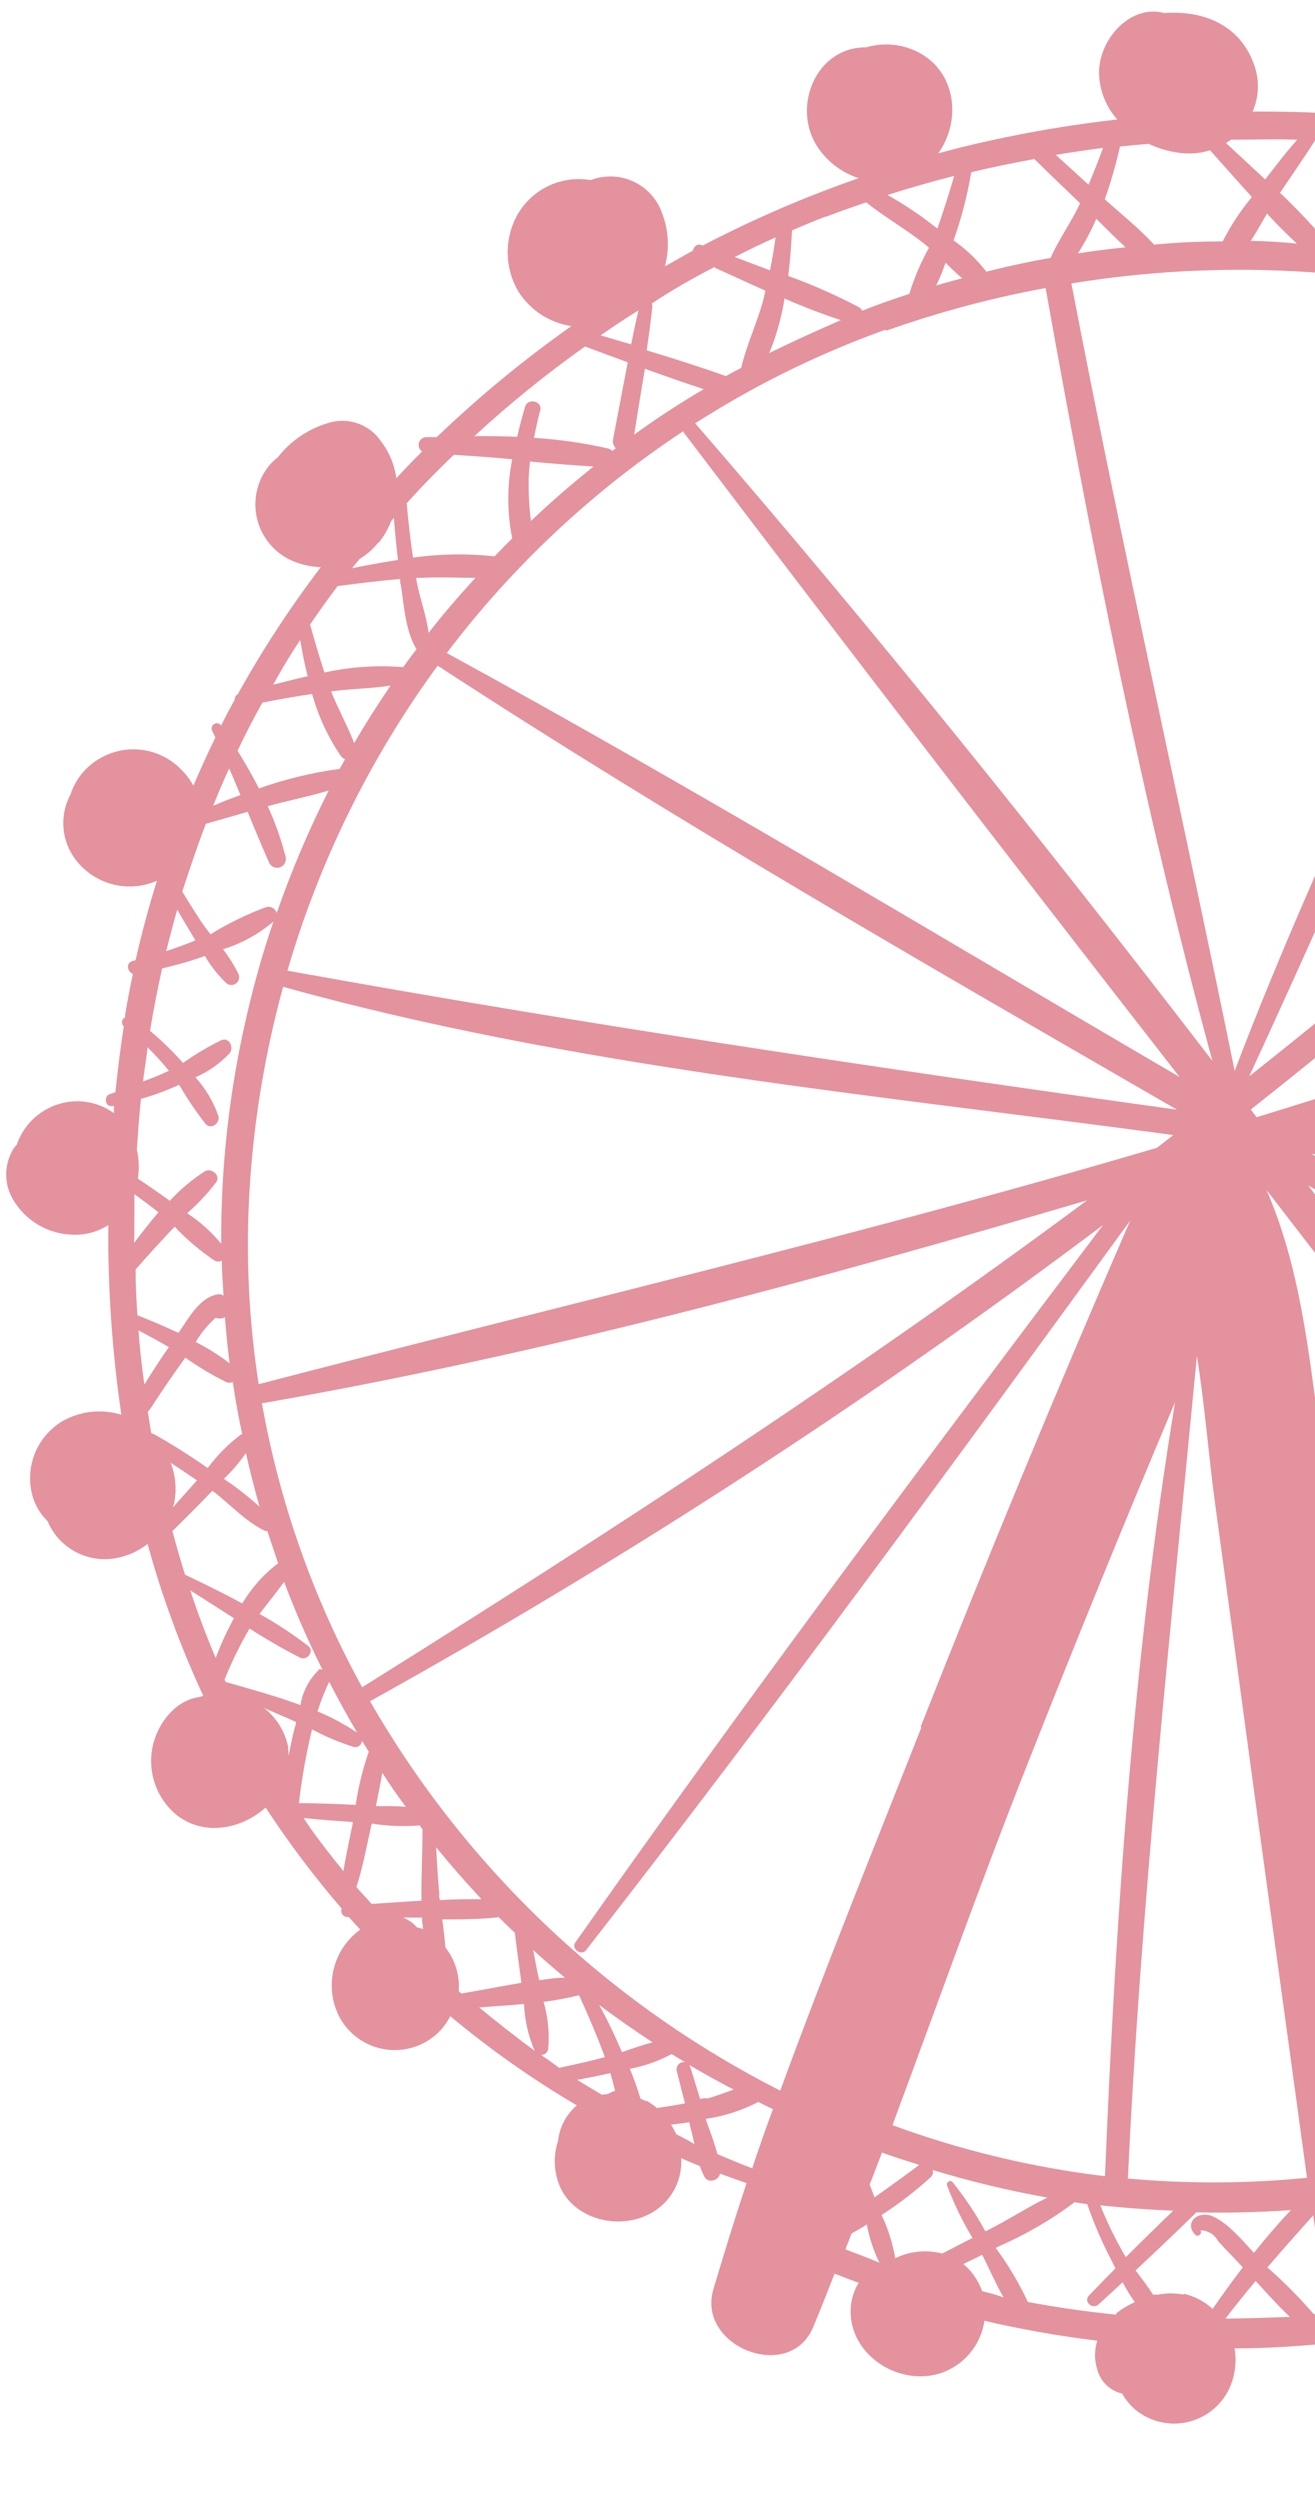 <svg width="100" height="190" viewBox="0 0 100 190" fill="none" xmlns="http://www.w3.org/2000/svg">
<path d="M180.865 120.214C180.895 119.505 180.777 118.797 180.517 118.135C180.257 117.474 179.861 116.875 179.356 116.376C178.85 115.876 178.245 115.489 177.58 115.237C176.915 114.985 176.204 114.876 175.495 114.915C174.376 115.009 173.311 115.433 172.435 116.134C172.255 116.2 172.081 116.282 171.914 116.378C171.701 116.5 171.499 116.642 171.312 116.801C173.072 111.159 174.498 105.419 175.584 99.61C177.35 102.512 181.849 103.316 184.331 100.797C186.813 98.277 186.308 93.709 183.053 92.091C182.216 91.695 181.287 91.535 180.365 91.626C179.444 91.718 178.564 92.059 177.822 92.612C177.543 92.829 177.284 93.071 177.049 93.335C176.893 93.403 176.741 93.479 176.593 93.563C177.241 89.255 177.629 84.912 177.757 80.558C177.87 80.468 178.001 80.379 178.115 80.281C178.578 79.891 178.253 79.306 177.781 79.151V78.81C178.214 79.377 178.743 79.863 179.343 80.249C179.932 80.603 180.587 80.831 181.268 80.919C181.949 81.008 182.641 80.954 183.301 80.763C183.96 80.571 184.573 80.245 185.1 79.806C185.628 79.366 186.058 78.823 186.365 78.209C187.521 75.77 186.829 72.413 184.225 71.178C183.465 70.823 182.629 70.662 181.791 70.708C180.953 70.755 180.14 71.009 179.425 71.446C178.974 71.726 178.577 72.084 178.253 72.503C178.174 72.564 178.1 72.632 178.033 72.706C177.897 72.843 177.772 72.989 177.659 73.145C177.381 67.428 176.453 61.762 174.892 56.255C175.33 56.599 175.819 56.873 176.341 57.068C177.42 57.51 178.621 57.559 179.732 57.205C180.844 56.851 181.795 56.118 182.419 55.133C182.921 54.304 183.182 53.352 183.173 52.383C183.164 51.414 182.886 50.467 182.37 49.647C181.977 49.032 181.443 48.521 180.811 48.157C180.18 47.792 179.47 47.584 178.741 47.55C178.091 47.354 177.398 47.354 176.748 47.55C175.896 47.792 175.123 48.254 174.506 48.888C173.889 49.523 173.45 50.309 173.233 51.167C172.12 48.232 170.779 45.389 169.221 42.665C168.546 41.494 167.813 40.373 167.057 39.275C168.093 39.502 169.174 39.38 170.133 38.926C171.091 38.474 171.872 37.716 172.354 36.772C172.662 36.142 172.837 35.456 172.868 34.756C172.899 34.056 172.785 33.358 172.534 32.703C172.283 32.049 171.899 31.453 171.408 30.954C170.916 30.454 170.327 30.061 169.677 29.798C169.021 29.577 168.326 29.499 167.638 29.57C166.95 29.64 166.285 29.858 165.688 30.208C165.092 30.558 164.577 31.032 164.18 31.598C163.783 32.164 163.513 32.809 163.387 33.488C163.285 33.75 163.211 34.023 163.167 34.301C160.216 31.015 156.903 28.073 153.289 25.531C154.104 25.191 154.814 24.642 155.347 23.94C155.88 23.238 156.217 22.407 156.324 21.532C156.413 20.657 156.242 19.776 155.834 18.998C155.427 18.219 154.799 17.577 154.03 17.151C153.202 16.691 152.247 16.513 151.309 16.643C150.371 16.774 149.501 17.206 148.831 17.874C148.757 17.947 148.692 18.045 148.619 18.134C148.123 18.381 147.687 18.735 147.345 19.171C147.003 19.607 146.763 20.113 146.642 20.654C146.604 20.874 146.583 21.097 146.577 21.32C143.206 19.453 139.719 17.803 136.137 16.379C137.153 15.699 137.892 14.678 138.22 13.501C138.43 12.778 138.469 12.015 138.335 11.274C138.2 10.532 137.896 9.832 137.445 9.228C136.994 8.624 136.409 8.133 135.736 7.793C135.063 7.452 134.32 7.272 133.566 7.267C132.878 7.297 132.202 7.465 131.58 7.761C130.958 8.057 130.402 8.475 129.945 8.99C129.678 9.296 129.451 9.635 129.27 9.998L128.806 10.445C128.408 10.835 128.123 11.324 127.979 11.862C127.836 12.399 127.841 12.966 127.992 13.501C127.61 13.379 127.219 13.241 126.829 13.127C122.361 11.766 117.808 10.699 113.2 9.933C113.427 9.785 113.642 9.619 113.843 9.437C114.388 8.934 114.806 8.307 115.061 7.611C115.316 6.914 115.401 6.166 115.31 5.43C115.218 4.694 114.953 3.99 114.535 3.376C114.117 2.763 113.559 2.258 112.907 1.903C111.901 1.401 110.759 1.238 109.652 1.439C109.311 1.309 108.944 1.261 108.581 1.3C108.217 1.338 107.868 1.461 107.561 1.659C106.454 2.407 105.68 3.555 105.401 4.861C105.122 6.167 105.359 7.53 106.064 8.665C106.137 8.787 106.227 8.893 106.308 9.006C102.637 8.636 98.948 8.459 95.258 8.478C95.738 7.376 95.787 6.136 95.397 4.999C94.339 1.87 91.475 0.773 88.529 0.992C85.975 0.285 83.46 3.024 83.582 5.731C83.649 6.972 84.137 8.153 84.966 9.08C81.685 9.451 78.426 9.994 75.201 10.705C73.908 10.982 72.622 11.307 71.345 11.656C73.07 9.283 72.777 5.633 69.994 4.056C69.371 3.709 68.683 3.489 67.973 3.411C67.263 3.333 66.545 3.398 65.861 3.601H65.714C62.053 3.683 60.295 8.023 62.044 10.965C62.783 12.188 63.939 13.103 65.299 13.542C61.224 14.956 57.259 16.668 53.436 18.663L53.322 18.622C53.005 18.5 52.752 18.76 52.687 19.053C51.971 19.435 51.272 19.866 50.564 20.239C50.919 18.922 50.851 17.525 50.368 16.249C50.189 15.716 49.904 15.226 49.531 14.806C49.157 14.387 48.702 14.047 48.194 13.808C47.685 13.569 47.133 13.435 46.572 13.414C46.01 13.394 45.45 13.487 44.925 13.688C43.824 13.499 42.692 13.657 41.686 14.141C40.68 14.625 39.849 15.41 39.311 16.387C38.829 17.28 38.587 18.282 38.609 19.296C38.63 20.311 38.914 21.302 39.433 22.174C39.877 22.871 40.465 23.465 41.159 23.915C41.852 24.365 42.634 24.661 43.452 24.783C39.834 27.335 36.412 30.155 33.216 33.22H32.403C32.277 33.225 32.156 33.27 32.057 33.348C31.959 33.426 31.888 33.534 31.854 33.655C31.821 33.776 31.827 33.905 31.871 34.022C31.916 34.14 31.996 34.24 32.101 34.309C31.434 34.976 30.783 35.65 30.14 36.341C30.001 35.324 29.6 34.361 28.977 33.545C28.564 32.93 27.967 32.461 27.272 32.203C26.578 31.944 25.819 31.911 25.104 32.106C23.526 32.537 22.13 33.467 21.125 34.756C20.862 34.957 20.624 35.189 20.417 35.447C19.992 35.989 19.692 36.619 19.538 37.29C19.384 37.962 19.38 38.659 19.527 39.332C19.674 40.005 19.968 40.637 20.387 41.184C20.807 41.73 21.342 42.178 21.955 42.494C22.715 42.871 23.548 43.079 24.396 43.104C22.062 46.167 19.952 49.394 18.082 52.76C18.008 52.798 17.947 52.856 17.907 52.929C17.866 53.001 17.848 53.084 17.854 53.166C17.488 53.825 17.138 54.491 16.796 55.166V55.109C16.734 55.035 16.647 54.987 16.552 54.972C16.457 54.957 16.36 54.978 16.278 55.029C16.197 55.081 16.137 55.16 16.109 55.252C16.082 55.345 16.089 55.444 16.129 55.531C16.219 55.702 16.292 55.881 16.381 56.052C15.787 57.255 15.234 58.49 14.705 59.709C14.409 59.172 14.024 58.688 13.566 58.279C12.779 57.557 11.784 57.103 10.722 56.982C9.661 56.86 8.588 57.078 7.659 57.604C6.568 58.202 5.748 59.194 5.364 60.376C4.972 61.099 4.782 61.916 4.815 62.738C4.848 63.561 5.102 64.359 5.551 65.049C6.22 66.068 7.229 66.817 8.399 67.162C9.569 67.508 10.823 67.427 11.939 66.935C11.312 68.918 10.775 70.934 10.311 72.974L10.108 73.031C9.547 73.161 9.669 73.844 10.108 74.015C9.888 75.055 9.685 76.095 9.514 77.144V77.323C9.452 77.351 9.399 77.394 9.358 77.449C9.318 77.503 9.292 77.567 9.282 77.634C9.272 77.701 9.279 77.769 9.303 77.832C9.326 77.896 9.365 77.953 9.416 77.997C9.156 79.623 8.953 81.33 8.774 83.012L8.359 83.15C7.878 83.305 7.976 84.134 8.513 84.061H8.668C8.668 84.248 8.668 84.427 8.668 84.606C7.867 84.025 6.907 83.707 5.918 83.695C4.893 83.691 3.892 84.009 3.059 84.604C2.225 85.199 1.599 86.041 1.271 87.011C1.092 87.188 0.948 87.398 0.848 87.629C0.581 88.177 0.452 88.782 0.473 89.392C0.494 90.001 0.665 90.596 0.97 91.124C1.438 91.941 2.112 92.62 2.924 93.097C3.736 93.573 4.659 93.829 5.6 93.839C6.533 93.865 7.451 93.61 8.236 93.107C8.196 97.929 8.528 102.747 9.229 107.518C8.494 107.293 7.72 107.218 6.955 107.299C6.191 107.38 5.45 107.615 4.778 107.99C3.822 108.553 3.077 109.416 2.659 110.444C2.242 111.472 2.174 112.609 2.468 113.679C2.671 114.41 3.067 115.072 3.615 115.598C4.026 116.586 4.762 117.404 5.701 117.918C6.64 118.433 7.727 118.612 8.782 118.426C9.671 118.27 10.509 117.899 11.223 117.345C12.312 121.304 13.73 125.164 15.462 128.887L15.136 128.976C13.371 129.237 12.093 130.854 11.654 132.528C11.424 133.44 11.439 134.395 11.697 135.299C11.956 136.202 12.449 137.022 13.127 137.673C15.21 139.632 18.285 139.104 20.197 137.373C21.957 140.056 23.889 142.622 25.983 145.054C25.955 145.125 25.945 145.202 25.954 145.278C25.962 145.354 25.99 145.427 26.033 145.49C26.076 145.554 26.134 145.605 26.202 145.641C26.27 145.677 26.345 145.696 26.422 145.696H26.528C26.813 146.021 27.105 146.33 27.398 146.647C26.393 147.372 25.678 148.43 25.38 149.633C25.082 150.835 25.221 152.104 25.771 153.214C26.121 153.896 26.631 154.484 27.256 154.927C27.882 155.371 28.605 155.657 29.365 155.763C30.125 155.868 30.899 155.789 31.622 155.532C32.344 155.275 32.995 154.848 33.517 154.287C33.802 153.967 34.046 153.612 34.241 153.231C37.26 155.748 40.479 158.015 43.867 160.009C43.062 160.688 42.551 161.653 42.443 162.7C42.106 163.713 42.106 164.808 42.443 165.821C43.428 168.78 47.374 169.657 49.823 168.007C50.474 167.576 51 166.98 51.347 166.281C51.694 165.582 51.85 164.803 51.8 164.025C52.272 164.22 52.744 164.431 53.216 164.618C53.317 164.895 53.434 165.167 53.566 165.431C53.835 165.967 54.664 165.723 54.754 165.195C55.421 165.439 56.088 165.683 56.772 165.918C55.877 168.609 55.063 171.259 54.249 173.99C52.964 178.346 60.043 181.142 61.841 176.859C62.403 175.51 62.94 174.152 63.468 172.795C64.079 173.039 64.689 173.266 65.299 173.494C64.926 174.093 64.716 174.78 64.689 175.485C64.543 178.948 68.326 181.394 71.524 180.362C72.396 180.074 73.171 179.549 73.76 178.845C74.349 178.142 74.73 177.288 74.86 176.379C77.691 177.039 80.557 177.544 83.444 177.891C83.215 178.605 83.215 179.372 83.444 180.086C83.563 180.533 83.802 180.939 84.134 181.261C84.467 181.583 84.881 181.809 85.332 181.914C85.583 182.352 85.901 182.747 86.276 183.085C86.879 183.599 87.604 183.95 88.382 184.104C89.159 184.258 89.963 184.211 90.718 183.966C91.472 183.722 92.15 183.288 92.689 182.707C93.228 182.126 93.608 181.416 93.794 180.646C93.977 179.938 94.008 179.198 93.883 178.476C96.324 178.476 98.765 178.322 101.206 178.07L102.191 185.296C102.948 190.782 111.654 190.498 110.889 184.938C110.718 183.727 110.556 182.5 110.385 181.289C110.902 181.873 111.549 182.328 112.274 182.617C112.998 182.906 113.781 183.022 114.559 182.955C115.61 182.853 116.592 182.386 117.335 181.637C118.078 180.887 118.535 179.901 118.627 178.85C118.71 178.102 118.616 177.345 118.353 176.639C118.09 175.933 117.666 175.299 117.114 174.786C121.787 173.332 126.314 171.446 130.637 169.153C130.637 169.292 130.637 169.422 130.637 169.552C130.738 170.642 131.182 171.672 131.905 172.494C132.629 173.316 133.595 173.888 134.665 174.128C135.681 174.362 136.743 174.293 137.721 173.93C138.698 173.568 139.548 172.927 140.165 172.088C140.841 171.108 141.156 169.925 141.056 168.739C140.957 167.553 140.449 166.439 139.62 165.585C139.229 165.173 138.769 164.832 138.261 164.577C141.897 162.082 145.314 159.282 148.473 156.205C148.487 156.391 148.514 156.576 148.554 156.758C148.656 157.451 148.916 158.11 149.314 158.687C149.712 159.263 150.237 159.741 150.848 160.083C151.523 160.487 152.284 160.728 153.069 160.786C153.854 160.844 154.641 160.718 155.369 160.418C156.096 160.118 156.743 159.652 157.258 159.057C157.773 158.463 158.142 157.756 158.334 156.994C159.01 153.946 156.707 150.719 153.591 150.686C153.9 150.321 154.225 149.963 154.526 149.581C156.491 147.13 158.314 144.568 159.986 141.908C160.357 143.279 161.227 144.462 162.427 145.224C166.967 147.915 172.289 142.363 169.669 137.909C169.137 137.007 168.362 136.271 167.433 135.785C166.504 135.3 165.458 135.084 164.412 135.162C164.198 135.181 163.986 135.217 163.778 135.268C166.154 130.681 168.204 125.934 169.913 121.06C170.149 122.363 170.824 123.547 171.826 124.414C172.828 125.282 174.096 125.782 175.421 125.831C178.521 125.839 180.702 123.1 180.865 120.214ZM172.63 103.528C171.29 104.367 170.009 105.298 168.798 106.315C168.082 103.95 167.285 101.593 166.585 99.252C166.682 98.594 166.772 97.944 166.861 97.285C166.916 97.389 167.007 97.468 167.117 97.507C167.227 97.546 167.348 97.543 167.455 97.496C168.434 97.041 169.368 96.497 170.246 95.871C171.141 97.496 172.061 99.122 173.013 100.748C173.059 100.826 173.12 100.895 173.192 100.951C173.045 101.813 172.818 102.666 172.63 103.528ZM166.072 102.552C166.398 104.178 166.772 105.803 167.219 107.429C166.406 107.998 165.592 108.559 164.778 109.12C165.259 106.958 165.722 104.771 166.072 102.552ZM163.135 115.305C163.33 116.622 163.542 117.93 163.761 119.239C163.063 119.48 162.351 119.681 161.63 119.841C162.167 118.345 162.679 116.841 163.135 115.305ZM141.263 146.744C127.577 127.765 113.713 108.786 99.481 90.092C108.204 95.12 116.94 100.127 125.69 105.113C136.267 111.119 146.845 118.247 158.025 123.084C157.146 125.099 156.202 127.066 155.153 128.968C151.518 135.606 146.827 141.61 141.263 146.744ZM153.892 140.933C153.639 140.933 153.395 140.933 153.143 140.933C152.134 140.933 151.133 140.843 150.141 140.754C151.247 139.364 152.297 137.942 153.273 136.487C153.574 137.954 153.78 139.439 153.892 140.933ZM147.96 146.387C147.097 146.322 146.243 146.232 145.389 146.127C146.316 145.173 147.225 144.195 148.115 143.192C148.041 144.241 147.984 145.314 147.96 146.387ZM141.719 152.401L139.677 151.906L139.172 151.792C140.192 150.974 141.19 150.12 142.167 149.232C142.061 150.296 141.922 151.353 141.719 152.401ZM127.586 103.633C118.294 98.361 109.01 93.048 99.734 87.694L164.095 96.724C164.363 96.766 164.637 96.711 164.868 96.57C163.919 105.084 161.851 113.435 158.717 121.409C149.026 114.663 137.846 109.485 127.586 103.633ZM85.771 165.569C86.756 144.639 89.026 123.896 91.019 103.056C91.629 106.819 91.906 110.672 92.403 114.273C93.487 122.271 94.572 130.269 95.657 138.267L99.392 165.512C94.864 165.96 90.303 165.979 85.771 165.569ZM89.164 168.072C87.968 169.21 86.788 170.373 85.617 171.543L85.535 171.413C84.823 170.189 84.201 168.915 83.672 167.601C85.505 167.801 87.336 167.937 89.164 168.007V168.072ZM67.846 161.57C71.215 152.54 74.428 143.444 77.968 134.495C81.651 125.143 85.448 115.831 89.359 106.559C86.17 125.961 84.835 145.785 84.03 165.39C78.502 164.73 73.07 163.426 67.846 161.505V161.57ZM69.872 164.561C68.749 165.396 67.626 166.208 66.503 166.999C66.381 166.674 66.251 166.357 66.137 166.032C66.446 165.219 66.764 164.407 67.073 163.594C68.001 163.943 68.936 164.22 69.872 164.52V164.561ZM27.561 128.269C23.842 121.521 21.259 114.209 19.913 106.624C19.964 106.633 20.016 106.633 20.067 106.624C41.223 102.934 62.077 97.302 82.671 91.222C64.884 104.422 46.341 116.476 27.545 128.229L27.561 128.269ZM27.146 131.675C26.2 131.042 25.195 130.503 24.144 130.066C24.392 129.297 24.688 128.545 25.031 127.814C25.698 129.106 26.39 130.383 27.13 131.634L27.146 131.675ZM19.742 114.517C18.891 113.741 17.983 113.032 17.024 112.395C17.646 111.799 18.207 111.143 18.7 110.436C19.001 111.761 19.343 113.127 19.726 114.476L19.742 114.517ZM19.677 105.243C18.93 100.439 18.69 95.571 18.961 90.718C19.26 85.402 20.122 80.133 21.532 74.998C43.452 81.102 66.674 83.216 89.229 86.264L87.984 87.231C65.364 93.904 42.468 99.252 19.66 105.202L19.677 105.243ZM17.472 103.617C16.659 103 15.793 102.456 14.884 101.991C15.291 101.307 15.799 100.688 16.39 100.154C16.458 100.179 16.529 100.196 16.601 100.203H16.78C16.896 100.206 17.01 100.172 17.105 100.106C17.187 101.203 17.301 102.382 17.455 103.552L17.472 103.617ZM51.971 32.838C64.42 49.24 77.032 65.594 89.701 81.85C71.182 71.04 52.793 59.904 33.973 49.63C38.97 43.036 45.05 37.336 51.955 32.773L51.971 32.838ZM40.328 35.081C41.955 35.227 43.525 35.358 45.128 35.455C43.501 36.772 41.874 38.154 40.377 39.6C40.26 38.697 40.2 37.788 40.197 36.878C40.189 36.211 40.246 35.61 40.311 35.016L40.328 35.081ZM59.685 22.702C61.093 23.312 62.516 23.865 63.949 24.328C62.093 25.141 60.271 25.953 58.497 26.839C59.051 25.49 59.445 24.079 59.669 22.637L59.685 22.702ZM67.374 25.141C71.328 23.736 75.387 22.649 79.514 21.889C83.029 41.567 86.943 61.335 92.199 80.631C79.473 64.066 66.455 47.867 52.866 32.171C53.932 31.489 55.023 30.838 56.121 30.204L56.211 30.156C59.774 28.141 63.504 26.433 67.358 25.051L67.374 25.141ZM120.124 24.897V24.938C114.534 34.52 109.929 44.802 105.283 54.873C101.263 63.594 97.309 72.405 93.891 81.387C89.823 61.424 85.316 41.559 81.475 21.54C94.425 19.432 107.697 20.555 120.108 24.807L120.124 24.897ZM95.055 18.394C95.519 17.703 95.934 16.948 96.349 16.232C97.089 17.045 97.846 17.785 98.619 18.516C97.42 18.392 96.227 18.321 95.039 18.305L95.055 18.394ZM105.69 19.207C106.674 18.183 107.602 17.102 108.643 16.119C109.435 17.489 110.249 18.844 111.084 20.183C109.278 19.711 107.48 19.37 105.673 19.118L105.69 19.207ZM123.639 23.856C120.858 22.794 118.023 21.879 115.145 21.117C116.601 20.305 118.033 19.394 119.465 18.516C119.652 18.394 119.856 18.281 120.051 18.167L120.678 19.077C121.569 20.519 122.587 21.879 123.721 23.141C123.649 23.227 123.603 23.33 123.585 23.441C123.568 23.551 123.581 23.664 123.623 23.767L123.639 23.856ZM130.71 29.489C130.71 29.57 130.775 29.66 130.816 29.749C130.872 29.858 130.964 29.944 131.076 29.993C131.076 30.27 131.337 30.554 131.638 30.424L132.085 30.253C136.362 32.596 140.4 35.348 144.144 38.471C128.527 53.757 112.123 68.221 94.998 81.801C99.14 72.86 103.07 63.83 107.293 54.922C111.922 45.168 117.122 35.61 121.646 25.783C121.688 25.685 121.713 25.58 121.719 25.474C124.804 26.591 127.815 27.903 130.735 29.4L130.71 29.489ZM124.412 24.149C124.542 24.149 124.665 24.068 124.787 24.027C124.84 24.07 124.897 24.108 124.957 24.141C125.039 24.178 125.128 24.197 125.218 24.194C125.307 24.191 125.395 24.167 125.474 24.125C125.553 24.082 125.621 24.022 125.673 23.948C125.724 23.875 125.758 23.791 125.771 23.702C126.853 23.352 127.911 22.962 128.969 22.556C128.965 22.624 128.965 22.691 128.969 22.759C129.213 23.978 129.416 25.246 129.693 26.482C127.984 25.555 126.211 24.775 124.396 24.06L124.412 24.149ZM134.803 29.075C136.088 28.587 137.382 28.116 138.684 27.66C138.882 29.149 139.179 30.624 139.571 32.074C138.058 31.025 136.43 30.009 134.803 29.075ZM48.228 33.033C48.489 31.367 48.757 29.701 49.042 28.026C50.534 28.568 52.026 29.085 53.517 29.579C51.687 30.643 49.921 31.806 48.228 33.033ZM32.59 48.102C32.435 46.81 31.939 45.51 31.695 44.242L31.646 43.916H32.085C33.42 43.843 34.795 43.916 36.154 43.916C34.917 45.274 33.721 46.639 32.59 48.102ZM31.67 49.338C31.337 49.793 30.987 50.24 30.661 50.703C28.656 50.544 26.638 50.681 24.673 51.11C24.274 49.907 23.916 48.671 23.582 47.46C24.25 46.477 24.949 45.51 25.673 44.542C27.252 44.339 28.831 44.136 30.425 44.006C30.425 44.152 30.425 44.298 30.482 44.445C30.735 46.087 30.824 47.915 31.67 49.338ZM25.389 52.516C26.804 52.345 28.277 52.329 29.701 52.101C28.733 53.532 27.805 54.979 26.935 56.482C26.422 55.149 25.714 53.881 25.177 52.548L25.389 52.516ZM33.281 50.59C51.573 62.513 70.596 73.413 89.506 84.337C66.886 81.192 44.306 77.835 21.857 73.771C24.288 65.439 28.153 57.595 33.281 50.59ZM95.12 84.321C112.757 70.371 129.599 55.446 145.568 39.617C146.235 40.202 146.886 40.795 147.529 41.405C153.808 47.232 158.751 54.347 162.02 62.261C161.877 62.126 161.697 62.037 161.502 62.005C161.308 61.973 161.109 62 160.93 62.083C139.422 70.487 117.632 78.098 95.56 84.914L95.12 84.321ZM153.184 43.868C155.172 44.201 157.176 44.429 159.189 44.55C159.189 44.55 159.189 44.591 159.189 44.607C158.92 46.517 158.554 48.444 158.375 50.37C156.772 48.102 155.036 45.93 153.176 43.868H153.184ZM167.35 74.486C167.031 71.777 166.523 69.094 165.828 66.456C167.366 67.797 168.928 69.243 170.539 70.585C169.376 71.853 168.318 73.186 167.35 74.486ZM167.594 76.112C168.343 77.786 169.191 79.414 170.132 80.989C170.539 81.688 170.946 82.484 171.394 83.272C170.198 84.126 168.953 84.979 167.846 85.898C167.947 82.66 167.846 79.419 167.545 76.193L167.594 76.112ZM165.722 80.647C165.78 85.318 165.568 89.989 165.088 94.635C164.948 94.546 164.789 94.491 164.624 94.473C143.249 91.498 121.817 88.734 100.401 85.825C121.046 79.382 141.464 72.213 161.654 64.318C161.878 64.236 162.072 64.088 162.21 63.893C162.348 63.699 162.423 63.467 162.427 63.229C164.539 68.797 165.654 74.693 165.722 80.647ZM164.909 63.521C163.856 60.368 162.493 57.327 160.84 54.442C163.232 55.255 165.633 56.068 168.041 56.807C167.032 58.831 166.145 60.953 165.21 62.863C165.153 63.042 165.031 63.278 164.909 63.521ZM159.14 125.969C159.362 126.93 159.536 127.901 159.66 128.879L157.398 129.554C158.017 128.367 158.603 127.18 159.148 125.969H159.14ZM166.943 96.562C167.016 95.969 167.089 95.375 167.154 94.782C167.309 93.424 167.431 92.075 167.537 90.718C168.188 91.994 168.863 93.262 169.538 94.522C168.599 95.099 167.731 95.783 166.951 96.562H166.943ZM174.469 93.311C174.225 95.074 173.957 96.846 173.656 98.618C172.98 97.407 172.264 96.18 171.556 95.009C172.419 94.457 173.542 93.953 174.477 93.311H174.469ZM174.713 91.433C173.33 91.774 171.947 92.961 170.783 93.733C169.758 92.032 168.717 90.349 167.659 88.686C167.659 88.165 167.732 87.637 167.748 87.117C169.237 86.304 170.645 85.353 172.053 84.402C172.511 85.135 173.082 85.79 173.745 86.345C173.848 86.432 173.976 86.484 174.11 86.494C174.245 86.504 174.379 86.47 174.493 86.399C174.607 86.327 174.696 86.221 174.746 86.096C174.795 85.971 174.804 85.833 174.77 85.703C174.469 84.887 174.059 84.116 173.55 83.411L175.511 82.135C175.381 85.215 175.104 88.353 174.722 91.433H174.713ZM175.592 80.224C174.616 80.883 173.672 81.59 172.728 82.289C172.289 81.696 171.849 81.11 171.475 80.525C170.385 78.826 169.4 77.046 168.285 75.356C169.368 74.185 170.442 73.007 171.54 71.869L171.768 71.649C172.746 72.416 173.776 73.115 174.852 73.738C174.949 73.796 175.06 73.827 175.173 73.827C175.286 73.827 175.397 73.796 175.495 73.738C175.614 75.895 175.646 78.057 175.592 80.224ZM175.438 72.413C174.719 71.676 173.958 70.982 173.159 70.333C173.81 69.731 174.453 69.13 175.08 68.504C175.226 69.764 175.356 71.064 175.438 72.373V72.413ZM173.2 58.401C173.898 61.077 174.441 63.79 174.827 66.529C173.75 67.369 172.736 68.288 171.792 69.276C169.848 67.813 167.773 66.456 165.893 65.074C165.883 65.035 165.87 64.996 165.853 64.96C166.186 64.375 166.512 63.789 166.837 63.196C167.48 62.01 168.106 60.815 168.741 59.628C169.132 58.896 169.555 58.173 169.962 57.441C171.027 57.702 172.11 58.051 173.2 58.36V58.401ZM171.743 53.613C172.093 54.621 172.427 55.637 172.72 56.661C172.045 56.442 171.361 56.247 170.686 56.035C171.105 55.245 171.459 54.421 171.743 53.573V53.613ZM171.239 52.248C171.151 52.245 171.063 52.263 170.983 52.3C170.902 52.336 170.831 52.391 170.775 52.459C170.039 53.404 169.38 54.407 168.806 55.458C165.877 54.572 162.931 53.719 159.962 52.939C159.896 52.825 159.831 52.711 159.758 52.597C160.254 49.971 160.605 47.32 160.808 44.656C163.032 44.722 165.255 44.484 167.415 43.949C168.907 46.596 170.186 49.357 171.239 52.207V52.248ZM159.254 33.179C162.03 35.955 164.462 39.055 166.495 42.413C164.697 42.348 162.899 42.413 161.101 42.413C161.493 40.334 161.584 38.21 161.369 36.105C161.369 35.87 160.979 35.715 160.865 35.983C160.074 38.069 159.594 40.26 159.441 42.486C156.872 42.594 154.3 42.556 151.735 42.372C149.09 39.595 146.231 37.03 143.184 34.699C145.503 34.285 147.822 33.805 150.132 33.334C150.132 33.456 150.132 33.586 150.132 33.708C150.238 36.187 150.132 38.771 150.694 41.185C150.741 41.323 150.831 41.442 150.95 41.524C151.07 41.607 151.214 41.648 151.359 41.643C151.504 41.638 151.644 41.585 151.757 41.494C151.871 41.403 151.951 41.277 151.988 41.137C152.281 38.698 151.857 36.122 151.67 33.643C151.67 33.456 151.67 33.269 151.63 33.074C153.623 32.773 155.844 32.488 157.447 31.546C158.098 32.025 158.692 32.57 159.254 33.139V33.179ZM155.999 30.221C154.484 30.409 152.993 30.752 151.548 31.245C151.426 29.619 151.28 28.067 151.093 26.482C152.789 27.632 154.426 28.866 155.999 30.18V30.221ZM147.301 24.043C147.513 24.361 147.759 24.655 148.033 24.921C148.584 25.422 149.258 25.77 149.986 25.929C149.986 27.831 149.986 29.741 150.1 31.619C147.358 32.277 144.599 32.919 141.882 33.683L141.687 33.529C141.288 31.351 140.873 29.205 140.458 27.026C142.224 26.409 143.989 25.791 145.747 25.157C145.892 25.06 146.001 24.919 146.06 24.754C146.118 24.59 146.122 24.411 146.071 24.244C146.02 24.078 145.917 23.932 145.776 23.828C145.636 23.725 145.466 23.669 145.291 23.669C143.553 24.143 141.842 24.71 140.165 25.368C139.856 23.564 139.595 21.735 139.433 19.874C142.132 21.099 144.759 22.477 147.301 24.003V24.043ZM129.823 16.192C130.13 16.432 130.463 16.637 130.816 16.801C131.529 17.146 132.31 17.329 133.102 17.338C134.827 17.98 136.544 18.663 138.237 19.402C138.201 21.638 138.294 23.874 138.513 26.1C136.829 26.807 135.177 27.579 133.558 28.4C132.948 28.067 132.337 27.733 131.719 27.416C131.377 25.848 130.832 24.295 130.442 22.759C130.377 22.507 130.32 22.247 130.263 21.995L130.409 21.93C132.036 21.239 133.908 20.581 135.226 19.378C135.714 18.923 135.145 18.191 134.575 18.346C132.954 18.922 131.393 19.655 129.913 20.532C129.547 18.971 129.18 17.411 128.798 15.85L129.823 16.192ZM127.813 15.55C127.813 15.55 127.813 15.59 127.813 15.623C128.033 17.451 128.342 19.264 128.692 21.077C127.553 21.572 126.398 22.036 125.234 22.475C124.25 20.849 122.687 19.492 121.564 18.029C121.426 17.85 121.304 17.663 121.174 17.484C122.186 16.965 123.104 16.281 123.892 15.46C123.992 15.35 124.053 15.21 124.066 15.062C124.079 14.913 124.043 14.765 123.964 14.638C123.885 14.512 123.767 14.415 123.627 14.363C123.488 14.31 123.335 14.304 123.192 14.347C122.094 14.73 121.069 15.293 120.157 16.013C119.433 14.989 118.708 13.957 118.001 12.924C121.247 13.639 124.542 14.493 127.813 15.509V15.55ZM113.599 12.298C113.648 12.259 113.695 12.216 113.737 12.168C114.77 12.347 115.804 12.542 116.845 12.754C117.539 14.152 118.313 15.509 119.164 16.817L118.635 17.191C117.049 18.281 115.429 19.362 113.892 20.516C113.816 20.572 113.755 20.644 113.713 20.727L113.322 20.63C112.207 18.76 111.027 16.899 109.807 15.07C111.019 14.013 112.297 13.111 113.599 12.233V12.298ZM111.784 11.835C110.781 12.404 109.814 13.034 108.887 13.721C108.31 12.908 107.724 12.038 107.13 11.217C108.687 11.347 110.238 11.532 111.784 11.77V11.835ZM105.934 11.079C105.934 11.158 105.954 11.236 105.991 11.307C106.569 12.396 107.162 13.493 107.773 14.558C106.254 15.765 104.921 17.189 103.818 18.785C103.818 18.833 103.818 18.874 103.769 18.915C102.866 18.809 101.963 18.711 101.052 18.638C101.052 18.638 101.052 18.638 101.052 18.59C99.886 17.213 98.647 15.9 97.341 14.655C98.237 13.314 99.164 11.998 100.027 10.64C101.99 10.694 103.959 10.819 105.934 11.014V11.079ZM93.615 10.616C95.291 10.616 96.975 10.559 98.651 10.616C97.789 11.575 97.024 12.599 96.21 13.639C95.218 12.705 94.217 11.786 93.233 10.876L93.615 10.616ZM85.169 11.136C85.893 11.055 86.617 10.998 87.35 10.933C88.22 11.347 89.162 11.593 90.124 11.656C90.765 11.694 91.408 11.614 92.02 11.421C93.062 12.583 94.119 13.786 95.201 14.973C94.339 16.012 93.594 17.143 92.98 18.346C91.239 18.346 89.5 18.427 87.765 18.59C86.617 17.346 85.267 16.273 84.014 15.151C84.48 13.838 84.866 12.497 85.169 11.136ZM83.379 16.639C84.103 17.362 84.835 18.094 85.592 18.793C84.38 18.923 83.151 19.069 81.971 19.256C82.515 18.411 82.986 17.522 83.379 16.598V16.639ZM83.867 11.282C83.525 12.209 83.167 13.127 82.777 14.038L80.287 11.77C81.475 11.575 82.671 11.396 83.867 11.242V11.282ZM73.867 13.087C75.454 12.705 77.057 12.38 78.66 12.087C79.807 13.217 80.971 14.33 82.134 15.444C82.077 15.558 82.028 15.68 81.971 15.793C81.32 17.086 80.482 18.289 79.888 19.605C79.392 19.695 78.888 19.776 78.383 19.882C77.252 20.109 76.121 20.369 75.006 20.646C74.3 19.735 73.46 18.935 72.516 18.272C73.119 16.573 73.571 14.824 73.867 13.046V13.087ZM71.914 19.979C72.329 20.378 72.728 20.792 73.175 21.15C72.508 21.329 71.841 21.499 71.19 21.703C71.47 21.131 71.712 20.542 71.914 19.939V19.979ZM72.549 13.412C72.166 14.745 71.735 16.07 71.288 17.37L71.133 17.256C69.984 16.35 68.765 15.534 67.488 14.818C69.164 14.287 70.851 13.805 72.549 13.371V13.412ZM62.785 16.484C63.802 16.094 64.835 15.728 65.869 15.379C67.293 16.517 68.92 17.427 70.344 18.573C70.45 18.654 70.547 18.744 70.645 18.833C70.022 19.944 69.521 21.119 69.148 22.337C67.944 22.735 66.707 23.149 65.568 23.621C65.515 23.497 65.419 23.396 65.299 23.336C63.569 22.43 61.78 21.64 59.945 20.971C60.092 19.784 60.173 18.606 60.23 17.508C61.084 17.143 61.947 16.777 62.826 16.444L62.785 16.484ZM58.969 18.11C58.855 18.939 58.717 19.752 58.554 20.548L55.877 19.532C56.886 19.012 57.944 18.5 59.01 18.029L58.969 18.11ZM54.347 20.345C55.625 20.914 56.91 21.515 58.204 22.093C58.147 22.328 58.106 22.556 58.049 22.784C57.577 24.539 56.772 26.205 56.365 27.961C55.983 28.172 55.551 28.367 55.21 28.587C53.224 27.88 51.206 27.238 49.18 26.628C49.335 25.531 49.49 24.433 49.603 23.377C49.617 23.274 49.6 23.169 49.555 23.076C51.158 22.003 52.761 21.109 54.388 20.264L54.347 20.345ZM48.554 23.588C48.35 24.45 48.171 25.311 47.992 26.173L45.673 25.49C46.601 24.84 47.561 24.198 48.554 23.588ZM44.486 26.335L47.74 27.538C47.358 29.481 47 31.432 46.625 33.366C46.596 33.492 46.599 33.624 46.637 33.748C46.674 33.872 46.743 33.984 46.837 34.073L46.56 34.268C46.479 34.181 46.375 34.119 46.259 34.09C44.402 33.667 42.514 33.395 40.612 33.277C40.743 32.578 40.897 31.879 41.084 31.188C41.272 30.497 40.141 30.196 39.929 30.92C39.717 31.643 39.514 32.391 39.327 33.196C38.228 33.155 37.13 33.139 36.072 33.147C38.729 30.7 41.539 28.425 44.486 26.335ZM34.51 34.569C35.991 34.659 37.48 34.764 38.953 34.902C38.554 36.888 38.554 38.932 38.953 40.917C38.497 41.372 38.049 41.819 37.61 42.283C35.547 42.06 33.465 42.093 31.41 42.38C31.206 41.007 31.044 39.633 30.93 38.243C32.08 36.97 33.273 35.745 34.51 34.569ZM28.814 41.234C29.204 40.742 29.517 40.194 29.742 39.609C29.817 39.528 29.887 39.444 29.953 39.357C30.035 40.429 30.14 41.494 30.262 42.559C29.075 42.738 27.903 42.957 26.772 43.185L27.358 42.47C27.907 42.143 28.39 41.715 28.782 41.21L28.814 41.234ZM22.834 48.671C22.98 49.557 23.167 50.476 23.395 51.394C22.5 51.597 21.63 51.817 20.775 52.036C21.393 50.909 22.069 49.788 22.801 48.671H22.834ZM19.953 53.402C21.206 53.147 22.468 52.928 23.737 52.743C24.202 54.427 24.941 56.023 25.926 57.466C26.008 57.57 26.118 57.649 26.243 57.694L25.836 58.433C23.743 58.716 21.684 59.215 19.693 59.921C19.189 58.937 18.635 57.97 18.066 57.059C18.643 55.84 19.262 54.629 19.953 53.402ZM17.423 58.392C17.724 59.067 18 59.742 18.285 60.425C17.586 60.676 16.886 60.945 16.21 61.237C16.593 60.286 16.992 59.343 17.423 58.409V58.392ZM15.649 62.611L18.831 61.701C19.359 62.977 19.888 64.261 20.458 65.545C20.522 65.698 20.64 65.821 20.79 65.891C20.94 65.962 21.111 65.974 21.27 65.925C21.428 65.876 21.562 65.77 21.647 65.628C21.732 65.486 21.76 65.317 21.727 65.155C21.393 63.82 20.936 62.52 20.36 61.27C21.882 60.847 23.477 60.546 24.998 60.075C23.475 63.089 22.154 66.201 21.044 69.39C20.994 69.223 20.881 69.082 20.729 68.999C20.577 68.915 20.397 68.895 20.23 68.943C18.757 69.49 17.343 70.181 16.007 71.007C15.739 70.658 15.478 70.308 15.242 69.959C14.77 69.235 14.315 68.504 13.859 67.764C14.428 66.033 14.998 64.318 15.649 62.627V62.611ZM13.468 69.113C13.778 69.658 14.095 70.203 14.428 70.739L14.86 71.471C14.127 71.774 13.387 72.045 12.639 72.283C12.891 71.284 13.167 70.219 13.468 69.17V69.113ZM11.214 79.59C11.791 80.155 12.334 80.752 12.842 81.379C12.2 81.685 11.543 81.956 10.873 82.191C10.97 81.395 11.125 80.517 11.214 79.647V79.59ZM10.507 89.425C10.593 88.745 10.56 88.054 10.409 87.385C10.49 86.093 10.588 84.8 10.718 83.516C11.622 83.262 12.506 82.942 13.363 82.557L13.623 82.443C14.225 83.484 14.899 84.481 15.641 85.426C16.056 85.89 16.756 85.353 16.609 84.825C16.233 83.733 15.638 82.728 14.86 81.874C15.841 81.451 16.724 80.832 17.455 80.054C17.813 79.631 17.455 78.81 16.829 79.054C15.813 79.553 14.839 80.132 13.916 80.785C13.146 79.908 12.308 79.092 11.41 78.347C11.67 76.754 11.977 75.171 12.329 73.6C13.431 73.347 14.518 73.032 15.584 72.657C16.029 73.417 16.577 74.111 17.211 74.722C17.317 74.811 17.451 74.86 17.59 74.861C17.729 74.862 17.863 74.815 17.971 74.727C18.078 74.639 18.151 74.516 18.177 74.38C18.203 74.244 18.181 74.103 18.114 73.982C17.79 73.334 17.403 72.718 16.959 72.145C18.366 71.711 19.67 70.994 20.791 70.04C19.978 72.421 19.294 74.852 18.725 77.355C17.427 82.984 16.788 88.745 16.821 94.522C16.077 93.626 15.206 92.846 14.233 92.205C15.046 91.496 15.785 90.707 16.438 89.848C16.821 89.32 16.048 88.71 15.551 89.035C14.582 89.664 13.696 90.412 12.915 91.262C12.101 90.677 11.288 90.108 10.474 89.572C10.491 89.544 10.502 89.514 10.507 89.482V89.425ZM10.222 92.043C10.222 91.612 10.222 91.189 10.222 90.758C10.84 91.205 11.45 91.661 12.053 92.132C11.402 92.896 10.783 93.684 10.197 94.465C10.222 93.717 10.214 92.912 10.222 92.1V92.043ZM10.311 96.481C11.28 95.383 12.264 94.286 13.281 93.229C14.195 94.197 15.213 95.061 16.316 95.806C16.401 95.852 16.496 95.876 16.593 95.876C16.69 95.876 16.785 95.852 16.869 95.806C16.869 96.692 16.951 97.578 17 98.464C16.881 98.39 16.741 98.356 16.601 98.366C15.185 98.569 14.355 100.179 13.574 101.3C12.533 100.813 11.475 100.366 10.45 99.959C10.368 98.748 10.311 97.594 10.311 96.481ZM10.572 101.13C11.337 101.536 12.093 101.943 12.842 102.381C12.191 103.308 11.572 104.259 10.979 105.226C10.775 103.796 10.629 102.463 10.531 101.089L10.572 101.13ZM11.621 108.965C11.621 108.965 11.581 108.965 11.564 108.965L11.499 108.9C11.41 108.356 11.32 107.811 11.239 107.275C11.301 107.228 11.355 107.174 11.402 107.112C12.264 105.787 13.151 104.462 14.095 103.186C15.077 103.879 16.11 104.496 17.187 105.031C17.267 105.067 17.355 105.086 17.443 105.086C17.532 105.086 17.619 105.067 17.7 105.031C17.895 106.364 18.139 107.689 18.416 108.998L18.294 109.047C17.343 109.764 16.501 110.615 15.796 111.574C14.437 110.62 13.03 109.736 11.581 108.925L11.621 108.965ZM13.013 111.192C13.672 111.623 14.331 112.062 14.982 112.509L13.151 114.557C13.151 114.46 13.216 114.362 13.241 114.257C13.451 113.217 13.358 112.139 12.972 111.152L13.013 111.192ZM16.43 126.075C15.706 124.36 15.047 122.628 14.469 120.865C15.576 121.564 16.682 122.279 17.789 122.986C17.253 123.969 16.785 124.987 16.39 126.034L16.43 126.075ZM14.079 119.702C13.737 118.597 13.411 117.483 13.11 116.362C14.103 115.386 15.096 114.403 16.056 113.395L16.129 113.322H16.186C17.488 114.305 18.627 115.606 20.116 116.329C20.186 116.358 20.261 116.372 20.336 116.37C20.596 117.183 20.881 117.995 21.149 118.808C20.052 119.642 19.127 120.68 18.424 121.864C16.959 121.068 15.486 120.353 14.038 119.662L14.079 119.702ZM21.939 132.902C21.724 131.675 21.06 130.571 20.075 129.806L22.15 130.708L22.516 130.878C22.516 131.025 22.451 131.163 22.419 131.285C22.232 132 22.085 132.723 21.947 133.447C21.944 133.251 21.928 133.055 21.898 132.862L21.939 132.902ZM24.225 126.936C23.492 127.648 23.01 128.578 22.85 129.586C20.946 128.887 18.953 128.342 17.154 127.83C17.154 127.765 17.097 127.708 17.073 127.652C17.615 126.313 18.252 125.015 18.977 123.766C20.238 124.579 21.508 125.311 22.809 125.977C23.338 126.254 23.948 125.498 23.444 125.099C22.27 124.194 21.03 123.379 19.734 122.661C20.352 121.848 21.019 121.035 21.605 120.223C22.46 122.493 23.433 124.718 24.518 126.888C24.409 126.856 24.292 126.859 24.184 126.896L24.225 126.936ZM22.728 137.088C22.945 135.184 23.279 133.295 23.729 131.431C24.729 131.97 25.778 132.413 26.861 132.756C26.936 132.782 27.015 132.79 27.093 132.779C27.171 132.768 27.245 132.738 27.31 132.693C27.374 132.648 27.427 132.588 27.463 132.518C27.5 132.449 27.52 132.371 27.52 132.293C27.683 132.561 27.862 132.829 28.033 133.106V133.154C27.583 134.46 27.253 135.804 27.049 137.17C25.616 137.105 24.184 137.039 22.752 137.039L22.728 137.088ZM23.59 138.909C23.411 138.665 23.249 138.421 23.086 138.169C24.331 138.299 25.576 138.389 26.829 138.47C26.829 138.673 26.756 138.868 26.723 139.063C26.512 140.104 26.284 141.152 26.113 142.201C25.201 141.087 24.355 139.99 23.55 138.868L23.59 138.909ZM27.105 143.412C27.577 141.965 27.854 140.445 28.188 138.958C28.188 138.836 28.245 138.714 28.277 138.592C29.477 138.784 30.695 138.83 31.906 138.73L32.134 139.023C32.134 140.738 32.02 142.599 32.053 144.452C30.783 144.525 29.522 144.623 28.261 144.696C27.838 144.225 27.439 143.81 27.065 143.371L27.105 143.412ZM29.107 134.788C29.65 135.639 30.235 136.484 30.865 137.324C30.116 137.251 29.343 137.267 28.586 137.267C28.749 136.405 28.936 135.576 29.067 134.747L29.107 134.788ZM31.735 146.517C31.446 146.17 31.074 145.901 30.653 145.736H32.093C32.093 146.037 32.142 146.322 32.175 146.614C32.017 146.559 31.857 146.513 31.695 146.476L31.735 146.517ZM33.42 144.078C33.306 142.851 33.232 141.64 33.167 140.388C34.266 141.746 35.421 143.062 36.617 144.338C35.568 144.338 34.51 144.338 33.452 144.412C33.403 144.217 33.387 144.103 33.379 143.997L33.42 144.078ZM34.884 151.329C34.977 150.132 34.613 148.945 33.867 148.004C33.818 147.297 33.729 146.582 33.631 145.875C35.08 145.875 36.511 145.875 37.927 145.704C38.326 146.102 38.741 146.517 39.148 146.883C39.302 148.151 39.481 149.427 39.652 150.695C38.106 150.947 36.569 151.264 35.08 151.507L34.884 151.329ZM36.349 152.572C37.504 152.483 38.676 152.41 39.848 152.304C39.9 153.53 40.176 154.737 40.661 155.864C39.153 154.748 37.716 153.623 36.349 152.491V152.572ZM40.58 148.232C41.353 148.939 42.15 149.63 42.964 150.304C42.313 150.304 41.654 150.41 41.003 150.5C40.816 149.662 40.678 148.906 40.539 148.151L40.58 148.232ZM41.06 156.173C41.199 156.195 41.34 156.164 41.457 156.085C41.573 156.007 41.655 155.887 41.687 155.75C41.797 154.536 41.678 153.312 41.337 152.141C42.246 152.025 43.148 151.857 44.038 151.637C44.746 153.19 45.413 154.751 45.999 156.344C44.843 156.652 43.68 156.913 42.516 157.156C41.987 156.742 41.499 156.425 41.019 156.092L41.06 156.173ZM45.559 152.369C46.878 153.369 48.253 154.312 49.628 155.222C48.814 155.425 48.057 155.71 47.293 155.962C46.756 154.683 46.164 153.458 45.519 152.288L45.559 152.369ZM46.552 158.977L46.202 159.148L45.763 159.197C45.136 158.823 44.51 158.457 43.892 158.067C44.705 157.92 45.576 157.75 46.414 157.555C46.544 157.994 46.658 158.449 46.78 158.904L46.552 158.977ZM49.164 159.709C49.016 159.632 48.864 159.564 48.708 159.505C48.481 158.732 48.209 157.972 47.895 157.23C49.007 157.022 50.08 156.644 51.076 156.108L52.085 156.717C51.994 156.705 51.901 156.715 51.814 156.748C51.727 156.78 51.65 156.833 51.589 156.902C51.528 156.971 51.485 157.054 51.463 157.144C51.442 157.234 51.443 157.327 51.467 157.416C51.67 158.229 51.882 159.042 52.093 159.855C51.385 159.993 50.678 160.107 49.962 160.213C49.701 159.992 49.42 159.796 49.123 159.627L49.164 159.709ZM51.459 162.285C51.339 162.002 51.195 161.73 51.027 161.472C51.491 161.416 51.955 161.367 52.411 161.285L52.508 161.692C52.614 162.098 52.712 162.505 52.809 162.952C52.313 162.651 51.865 162.423 51.418 162.204L51.459 162.285ZM53.265 159.603L52.492 157.083C52.467 157.029 52.437 156.977 52.403 156.929C53.509 157.587 54.64 158.205 55.787 158.806C55.128 159.042 54.469 159.302 53.81 159.481C53.59 159.449 53.436 159.481 53.224 159.522L53.265 159.603ZM57.252 164.813C56.349 164.464 55.454 164.098 54.559 163.716C54.339 162.903 54.038 162.09 53.745 161.277L53.672 161.033C55.064 160.835 56.413 160.4 57.659 159.749C58.033 159.928 58.399 160.123 58.782 160.294C58.245 161.724 57.724 163.228 57.211 164.756L57.252 164.813ZM70.059 131.301C66.463 140.429 62.736 149.605 59.335 158.888C46.275 152.266 35.433 141.98 28.139 129.293C47.532 118.525 66.158 106.431 83.883 93.099C70.287 111.103 56.731 129.188 43.745 147.638C43.42 148.102 44.201 148.671 44.559 148.224C58.741 130.041 72.378 111.404 85.95 92.758C80.428 105.476 75.118 118.296 70.019 131.22L70.059 131.301ZM64.266 171.007C64.437 170.592 64.591 170.194 64.754 169.747C65.145 169.527 65.568 169.292 65.918 169.056C66.102 170.065 66.425 171.045 66.878 171.966C65.966 171.584 65.096 171.259 64.225 170.925L64.266 171.007ZM68.09 171.706C67.903 170.539 67.55 169.406 67.04 168.341C68.365 167.486 69.617 166.524 70.783 165.463C70.857 165.396 70.909 165.308 70.934 165.212C70.959 165.115 70.954 165.013 70.922 164.919C73.787 165.791 76.703 166.491 79.652 167.016C78.269 167.682 76.951 168.536 75.584 169.251L74.933 169.584C74.216 168.262 73.38 167.008 72.435 165.837C72.264 165.642 71.947 165.837 72.02 166.097C72.543 167.484 73.191 168.819 73.957 170.088C73.143 170.478 72.411 170.901 71.646 171.267C70.453 170.956 69.189 171.083 68.082 171.624L68.09 171.706ZM74.713 174.209C74.46 173.445 74.018 172.757 73.428 172.21C73.371 172.153 73.306 172.12 73.249 172.071C73.729 171.836 74.209 171.608 74.689 171.364C75.218 172.396 75.714 173.551 76.316 174.615C75.747 174.388 75.21 174.258 74.673 174.128L74.713 174.209ZM84.9 175.916C82.655 175.688 80.401 175.371 78.163 174.949C77.489 173.503 76.671 172.127 75.722 170.844L76.08 170.665C78.058 169.796 79.931 168.705 81.662 167.414V167.365C82.004 167.414 82.337 167.471 82.679 167.512C83.186 168.977 83.8 170.404 84.518 171.779L84.827 172.396C84.152 173.079 83.477 173.762 82.817 174.453C82.37 174.924 83.07 175.55 83.542 175.136L85.372 173.453C85.647 173.978 85.957 174.483 86.3 174.965C85.784 175.19 85.299 175.483 84.86 175.835L84.9 175.916ZM90.027 174.396C89.374 174.266 88.702 174.266 88.049 174.396C87.928 174.384 87.805 174.384 87.683 174.396C87.284 173.762 86.813 173.161 86.357 172.551C87.919 171.096 89.465 169.625 90.979 168.137C93.376 168.192 95.774 168.135 98.171 167.967C97.179 169.007 96.251 170.104 95.356 171.218C94.412 170.186 93.355 168.95 92.248 168.454C91.141 167.959 89.994 168.901 90.889 169.836C91.093 170.056 91.467 169.755 91.288 169.511C91.565 169.508 91.838 169.583 92.075 169.726C92.312 169.87 92.505 170.077 92.63 170.324C92.964 170.698 93.306 171.055 93.656 171.413L94.51 172.315C93.723 173.345 92.959 174.399 92.215 175.477C91.587 174.902 90.818 174.501 89.986 174.315L90.027 174.396ZM93.127 176.298C93.891 175.29 94.681 174.323 95.486 173.356C96.341 174.274 97.179 175.233 98.098 176.087C96.406 176.135 94.754 176.209 93.086 176.217L93.127 176.298ZM99.962 175.94C98.853 174.653 97.657 173.445 96.381 172.323C97.52 170.99 98.684 169.682 99.864 168.365L100.897 175.892C100.531 175.818 100.222 175.827 99.921 175.859L99.962 175.94ZM107.952 164.106C106.569 154.081 105.191 144.057 103.818 134.032C102.668 125.714 101.524 117.397 100.385 109.079C99.506 102.682 98.871 96.342 96.316 90.441C110.962 109.412 125.608 128.432 139.791 147.752C139.837 147.809 139.892 147.859 139.953 147.899C130.823 155.908 119.815 161.483 107.952 164.106ZM136.43 153.865C135.983 155.441 135.486 157.002 134.884 158.538C134.844 158.636 134.795 158.766 134.746 158.912C133.33 158.522 131.906 158.156 130.482 157.79C132.541 156.579 134.526 155.279 136.43 153.865ZM126.829 162.618C125.673 162.228 124.502 161.863 123.346 161.505C124.751 160.871 126.137 160.188 127.504 159.457C127.342 160.522 127.122 161.577 126.845 162.618H126.829ZM108.285 166.496C109.986 166.138 111.67 165.683 113.338 165.203L113.59 165.366C113.276 166.602 112.797 167.792 112.167 168.901C110.857 168.089 109.563 167.341 108.285 166.52V166.496ZM109.099 172.429C108.896 170.925 108.684 169.422 108.481 167.918C109.441 168.617 110.425 169.324 111.418 170.015C110.726 170.901 109.88 171.608 109.115 172.429H109.099ZM109.368 174.38C109.368 174.274 109.368 174.16 109.368 174.055C110.856 173.461 112.085 172.357 112.834 170.942C113.794 171.559 114.762 172.153 115.747 172.681C113.647 173.331 111.524 173.908 109.384 174.38H109.368ZM115.926 171.21C115.112 170.681 114.298 170.169 113.485 169.674C113.985 168.472 114.322 167.209 114.486 165.918L117.602 167.934L117.895 168.121C117.252 169.17 116.536 170.153 115.942 171.21H115.926ZM118.123 166.902L114.551 164.87C116.308 164.317 118.058 163.708 119.774 163.025C119.465 164.422 119.012 165.784 118.424 167.089L118.123 166.902ZM117.309 172.145L117.097 171.998C117.911 171.091 118.573 170.059 119.058 168.942C119.901 169.531 120.788 170.056 121.711 170.511C120.295 171.096 118.831 171.649 117.35 172.145H117.309ZM123.005 169.966C121.943 169.072 120.776 168.311 119.53 167.698C120.111 166.06 120.489 164.357 120.653 162.627C121.076 162.456 121.507 162.293 121.931 162.115C123.371 162.765 124.844 163.431 126.333 164.049C125.754 165.337 125.296 166.676 124.966 168.048C124.884 168.56 125.56 169.04 125.942 168.568C126.829 167.402 127.459 166.061 127.789 164.634C128.974 165.096 130.186 165.487 131.418 165.805C128.723 167.361 125.935 168.751 123.07 169.966H123.005ZM133.33 164.634L132.931 164.797C132.709 164.9 132.499 165.028 132.305 165.179C132.296 165.094 132.266 165.012 132.218 164.941C132.169 164.87 132.104 164.812 132.028 164.772C130.768 164.133 129.469 163.574 128.139 163.098C128.376 161.695 128.517 160.277 128.562 158.855L129.237 158.489C130.865 159.05 132.59 159.595 134.274 160.115C133.954 161.165 133.465 162.156 132.826 163.049C132.735 163.04 132.644 163.052 132.559 163.084C132.474 163.117 132.398 163.169 132.337 163.236L132.232 163.366C132.145 163.456 132.085 163.568 132.056 163.69C132.027 163.811 132.032 163.938 132.069 164.057L132.134 164.203C132.197 164.386 132.327 164.537 132.498 164.628C132.668 164.718 132.867 164.741 133.053 164.691C134.42 164.39 134.738 162.098 135.153 160.968C135.218 160.798 135.275 160.619 135.332 160.448L138.277 161.35C136.739 162.529 135.08 163.602 133.395 164.634H133.33ZM139.693 160.31L135.763 159.213C136.404 157.247 136.912 155.24 137.285 153.206C137.464 153.068 137.643 152.954 137.822 152.816C138.513 153.011 139.254 153.109 139.758 153.255L141.337 153.743C140.926 155.037 140.6 156.356 140.36 157.693C140.338 157.826 140.363 157.963 140.431 158.08C140.498 158.197 140.604 158.287 140.731 158.335C140.857 158.383 140.996 158.386 141.125 158.343C141.253 158.3 141.362 158.214 141.434 158.099C142.067 156.869 142.503 155.547 142.728 154.182C143.792 154.53 144.88 154.802 145.983 154.994C144.005 156.876 141.927 158.651 139.758 160.31H139.693ZM147.106 153.905C145.758 153.375 144.363 152.972 142.94 152.702C143.099 151.237 143.159 149.762 143.119 148.289C143.485 147.939 143.859 147.598 144.217 147.248C145.389 147.508 146.658 147.736 147.887 147.89C147.894 149.079 148.003 150.264 148.212 151.434C148.242 151.528 148.293 151.614 148.361 151.686C148.429 151.757 148.513 151.812 148.605 151.847C148.698 151.881 148.797 151.894 148.895 151.884C148.993 151.875 149.088 151.843 149.172 151.792C148.562 152.515 147.87 153.214 147.171 153.905H147.106ZM149.425 151.524C149.45 151.482 149.467 151.434 149.473 151.385C149.619 150.284 149.673 149.172 149.636 148.061C150.573 148.134 151.514 148.134 152.451 148.061C151.532 149.24 150.531 150.402 149.49 151.524H149.425ZM153.639 146.574C152.286 146.466 150.928 146.431 149.571 146.468C149.457 144.956 149.27 143.444 149.091 142.014L149.205 141.884C150.764 142.233 152.358 142.405 153.957 142.396C154.022 143.583 154.071 144.777 154.128 145.997C154.022 146.192 153.859 146.379 153.704 146.574H153.639ZM155.6 143.965C155.6 143.444 155.511 142.924 155.446 142.396C155.828 142.396 156.259 142.396 156.691 142.396C156.398 142.932 156.04 143.452 155.665 143.965H155.6ZM160.678 135.893C159.774 137.519 158.814 139.145 157.805 140.713C157.656 140.644 157.494 140.608 157.329 140.608C157.165 140.608 157.002 140.644 156.853 140.713C156.357 140.77 155.853 140.819 155.348 140.86H155.226C154.898 139.028 154.449 137.219 153.883 135.446C154.844 133.951 155.763 132.439 156.601 130.895L159.742 130.358C159.747 131.468 159.826 132.576 159.978 133.674C160.092 134.284 161.084 134.211 161.182 133.626C161.361 132.454 161.361 131.262 161.182 130.09C162.085 129.911 162.98 129.708 163.859 129.464C162.915 131.667 161.866 133.813 160.743 135.893H160.678ZM164.665 127.765C163.391 127.959 162.13 128.23 160.889 128.578C160.587 127.241 160.184 125.929 159.685 124.652C160.189 123.466 160.686 122.279 161.133 121.068C162.067 120.95 162.992 120.765 163.9 120.515C164.128 121.816 164.355 123.116 164.608 124.408C164.795 125.376 166.235 124.904 166.072 123.953C165.844 122.653 165.584 121.352 165.324 120.06H165.372C166.364 119.709 167.325 119.277 168.245 118.768C167.228 121.775 166.032 124.799 164.73 127.749L164.665 127.765ZM168.977 116.597C167.626 117.166 166.438 118.117 165.071 118.719C164.665 116.752 164.236 114.788 163.786 112.826C163.981 112.094 164.168 111.355 164.355 110.615H164.42C165.478 110.014 166.512 109.372 167.537 108.713C167.933 110.031 168.416 111.321 168.985 112.574C169.335 113.314 170.32 112.696 170.189 112.021C169.913 110.575 169.538 109.128 169.123 107.681L169.189 107.632C170.141 106.998 171.174 106.356 172.11 105.641C171.296 109.307 170.238 112.972 169.042 116.581L168.977 116.597Z" fill="#CE364C" fill-opacity="0.54"/>
</svg>
